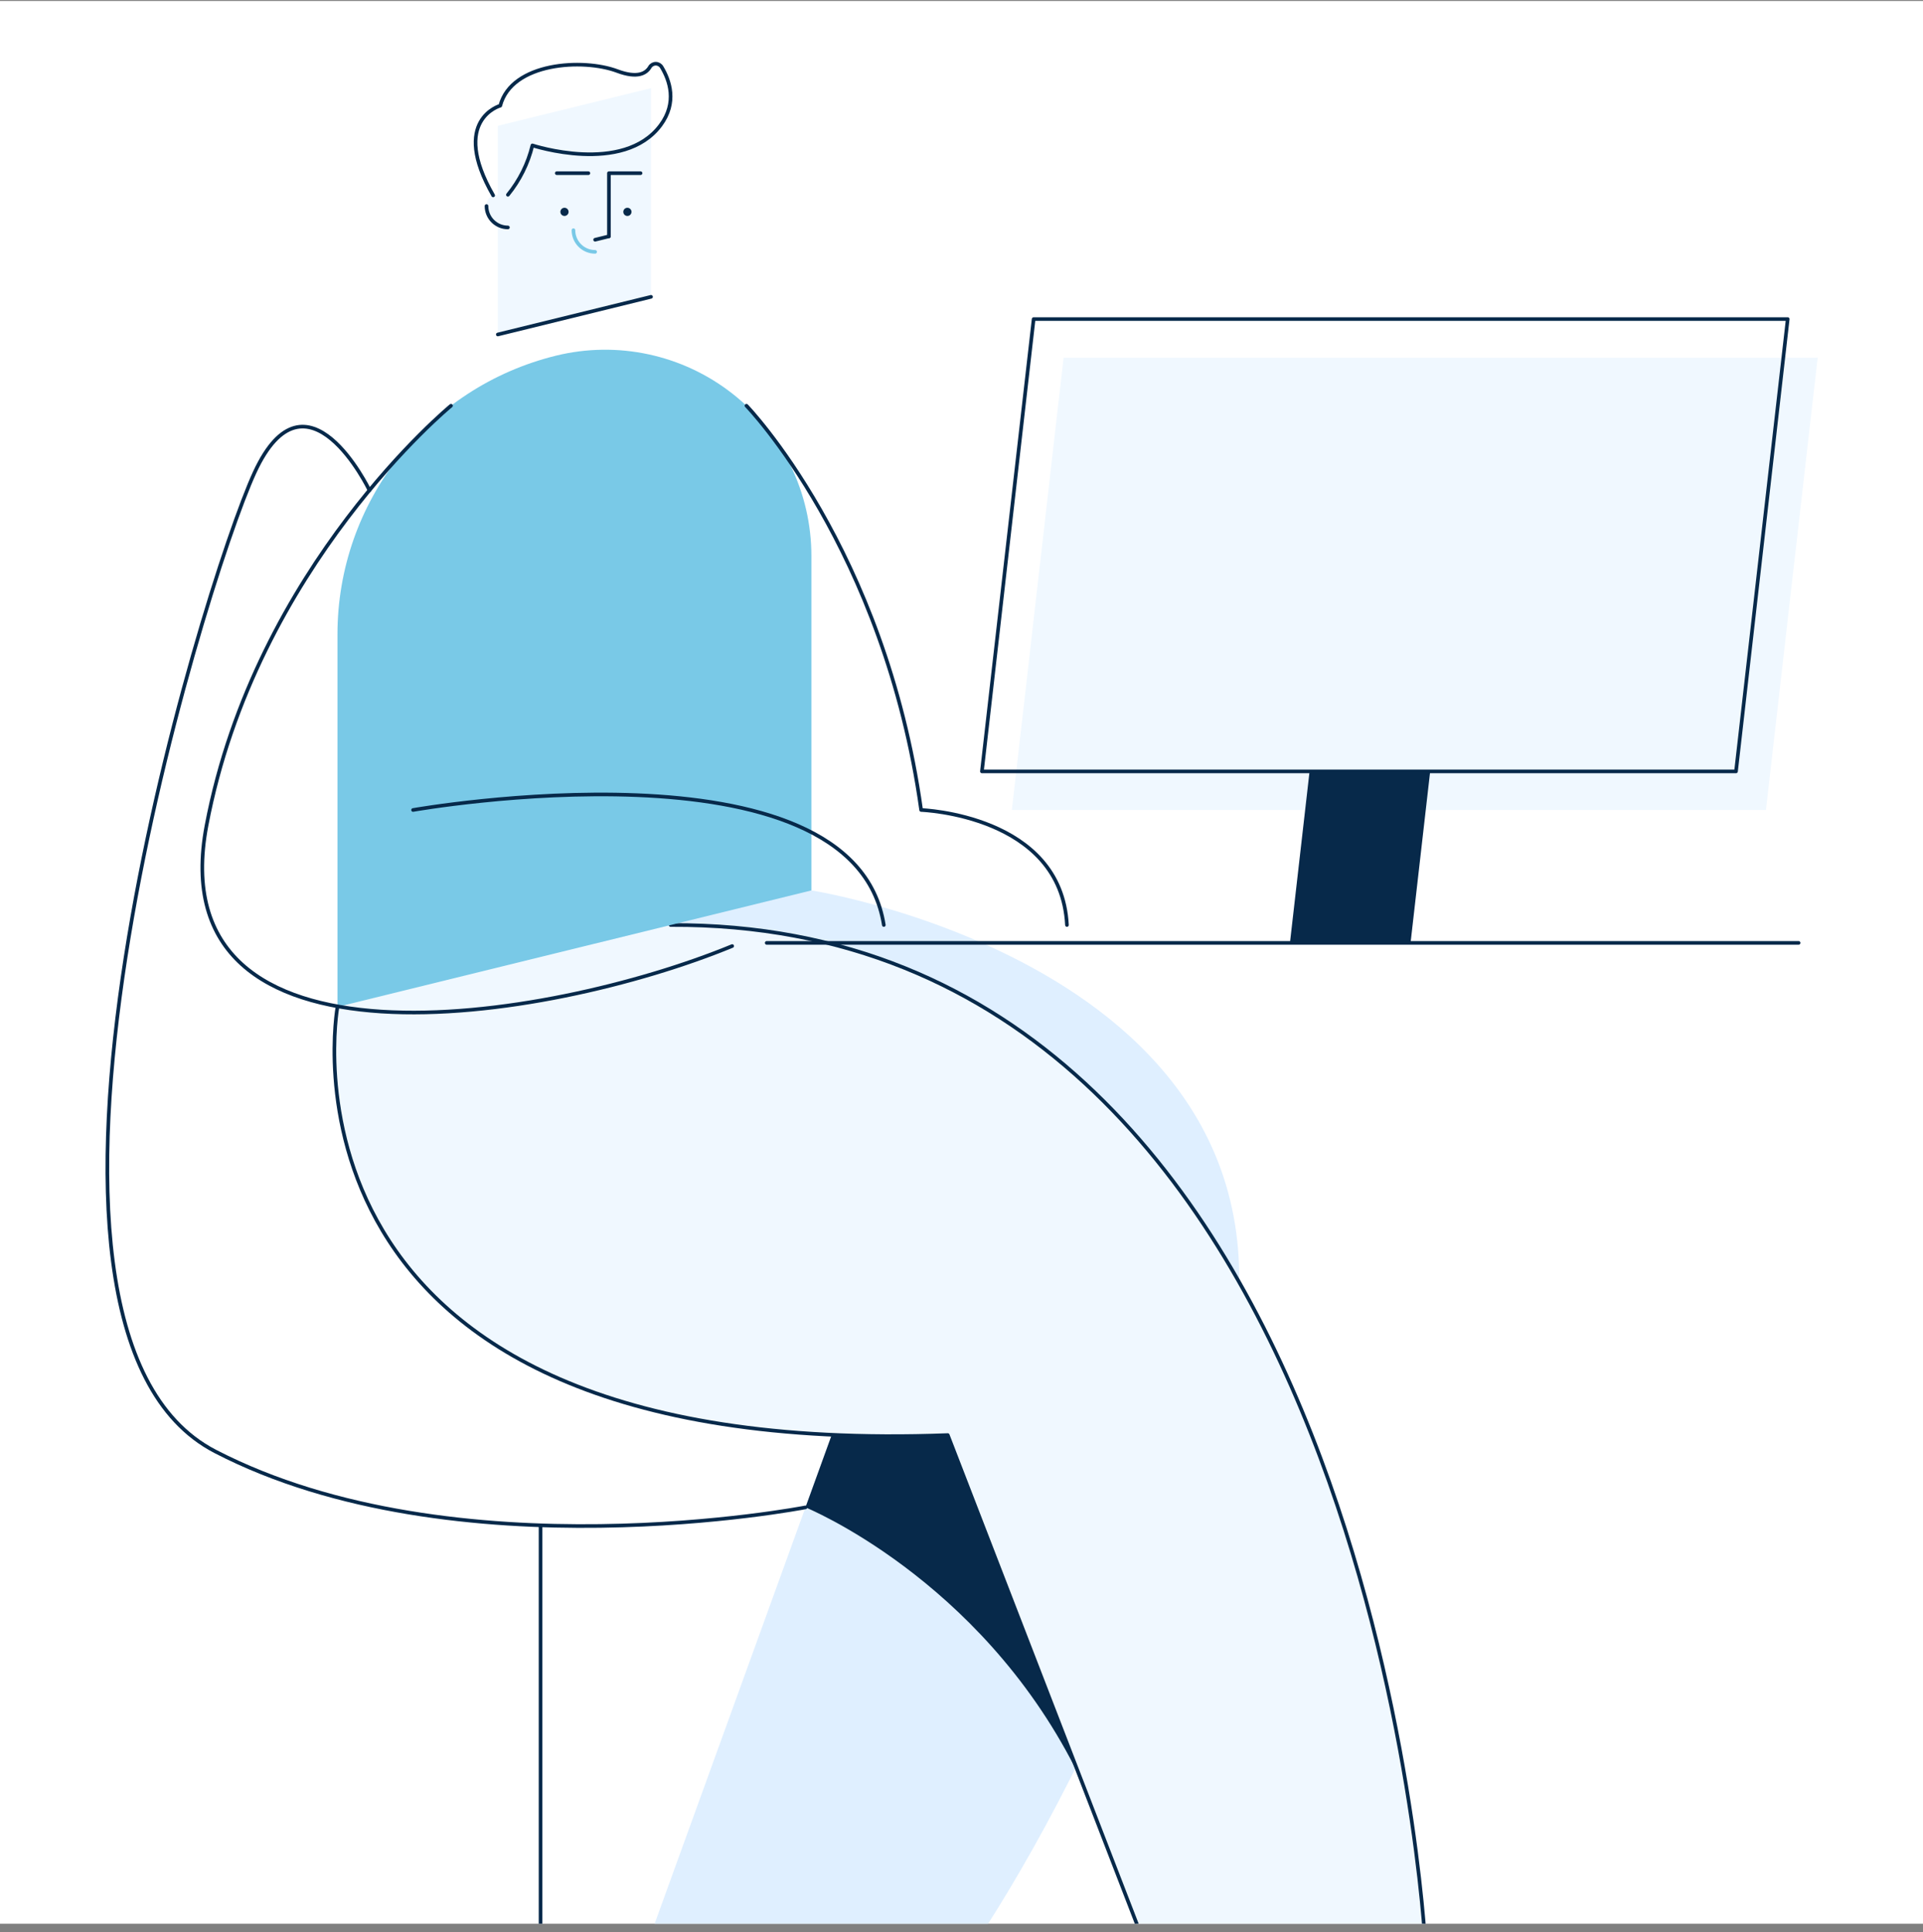 <svg width="200" height="201" viewBox="0 0 200 201" fill="none" xmlns="http://www.w3.org/2000/svg">
<rect x="0" y="0" width="200" height="201" fill="#808080" stroke="none"/>
<g clip-path="url(#clip0_721_12487)">
<rect width="200" height="200" transform="translate(0 0.103)" fill="white"/>
<path d="M84.387 92.618L59.742 94.198L88.166 144.662L66.839 203.537L94.199 220.967L93.932 212.248C93.932 212.248 112.496 192.122 126.614 146.765C140.732 101.408 84.387 92.618 84.387 92.618Z" fill="#DFEFFF"/>
<path d="M105.187 138.655L88.366 135.651L84.121 137.482L88.166 144.662L83.772 156.792V156.792C83.772 156.792 101.753 164.101 111.844 183.944C112.677 182.275 113.519 180.53 114.37 178.706C111.653 163.919 105.187 138.655 105.187 138.655Z" fill="#07294A"/>
<path d="M183.667 84.252H105.238L110.618 37.203H189.047L183.667 84.252Z" fill="#F0F8FF"/>
<path fill-rule="evenodd" clip-rule="evenodd" d="M180.552 80.239H102.123L107.503 33.189H185.931L180.552 80.239Z" stroke="#07294A" stroke-width="0.378" stroke-linecap="round" stroke-linejoin="round"/>
<path d="M146.703 98.077L148.743 80.239H136.2L134.16 98.077H146.703Z" fill="#07294A"/>
<path d="M148.242 202.335C148.242 202.335 142.743 95.875 69.746 96.216L35.098 104.732C35.098 104.732 26.484 151.975 98.572 149.272L124.703 216.854L153.088 206.942L148.242 202.335Z" fill="#F0F8FF"/>
<path d="M148.243 202.335C148.243 202.335 142.744 95.875 69.746 96.216" stroke="#07294A" stroke-width="0.378" stroke-linecap="round" stroke-linejoin="round"/>
<path d="M35.098 104.732C35.098 104.732 26.484 151.975 98.572 149.272L124.703 216.854" stroke="#07294A" stroke-width="0.378" stroke-linecap="round" stroke-linejoin="round"/>
<path d="M67.709 18.013V30.875L51.775 34.791V13.086L67.709 9.169V18.013Z" fill="#F0F8FF"/>
<path d="M58.709 22.463C58.944 22.463 59.135 22.272 59.135 22.037C59.135 21.802 58.944 21.611 58.709 21.611C58.474 21.611 58.283 21.802 58.283 22.037C58.283 22.272 58.474 22.463 58.709 22.463Z" fill="#07294A"/>
<path d="M65.252 22.463C65.487 22.463 65.678 22.272 65.678 22.037C65.678 21.802 65.487 21.611 65.252 21.611C65.017 21.611 64.826 21.802 64.826 22.037C64.826 22.272 65.017 22.463 65.252 22.463Z" fill="#07294A"/>
<path d="M63.332 24.578V18.013H66.621" stroke="#07294A" stroke-width="0.378" stroke-linecap="round" stroke-linejoin="round"/>
<path d="M57.906 18.013H61.195" stroke="#07294A" stroke-width="0.378" stroke-linecap="round" stroke-linejoin="round"/>
<path d="M52.825 21.377V23.657C51.595 23.657 50.598 22.66 50.598 21.43C50.598 21.362 50.601 21.294 50.607 21.227C50.731 19.845 52.825 19.988 52.825 21.377Z" fill="#F0F8FF"/>
<path d="M52.825 23.657C51.595 23.657 50.598 22.66 50.598 21.43" stroke="#07294A" stroke-width="0.378" stroke-linecap="round" stroke-linejoin="round"/>
<path d="M61.895 26.197C60.65 26.197 59.641 25.188 59.641 23.943" stroke="#79C9E7" stroke-width="0.378" stroke-linecap="round" stroke-linejoin="round"/>
<path d="M67.709 30.875L51.775 34.791" stroke="#07294A" stroke-width="0.378" stroke-linecap="round" stroke-linejoin="round"/>
<path d="M63.333 24.584L61.895 24.937" stroke="#07294A" stroke-width="0.378" stroke-linecap="round" stroke-linejoin="round"/>
<path d="M84.388 57.824V92.618L35.098 104.732V65.982C35.098 52.241 44.478 40.276 57.821 36.996H57.821C64.22 35.424 70.987 36.88 76.173 40.945C81.359 45.011 84.388 51.234 84.388 57.824V57.824Z" fill="#79C9E7"/>
<path d="M52.825 20.26C54.047 18.759 54.918 17.005 55.373 15.124C55.373 15.124 64.826 18.24 68.703 13.021C70.46 10.655 69.642 8.347 68.818 6.983C68.693 6.767 68.465 6.632 68.215 6.627C67.966 6.622 67.732 6.748 67.599 6.96C67.215 7.631 66.312 8.182 64.197 7.389C60.632 6.052 53.214 6.488 52.031 10.993C52.031 10.993 46.775 12.458 51.29 20.324" stroke="#07294A" stroke-width="0.378" stroke-linecap="round" stroke-linejoin="round"/>
<path d="M79.74 98.077H187.064" stroke="#07294A" stroke-width="0.378" stroke-linecap="round" stroke-linejoin="round"/>
<path d="M46.906 42.202C46.906 42.202 26.589 58.887 21.482 85.854C16.376 112.822 56.866 106.342 76.151 98.404" stroke="#07294A" stroke-width="0.378" stroke-linecap="round" stroke-linejoin="round"/>
<path d="M42.959 84.252C42.959 84.252 88.767 76.155 91.921 96.216" stroke="#07294A" stroke-width="0.378" stroke-linecap="round" stroke-linejoin="round"/>
<path d="M77.635 42.202C77.635 42.202 92.011 57.036 95.802 84.252C95.802 84.252 110.383 84.754 110.967 96.216" stroke="#07294A" stroke-width="0.378" stroke-linecap="round" stroke-linejoin="round"/>
<path d="M38.424 50.993C38.424 50.993 31.891 37.427 26.484 49.142C21.077 60.856 -2.548 138.054 22.383 150.97C47.315 163.886 83.772 156.792 83.772 156.792" stroke="#07294A" stroke-width="0.378" stroke-linecap="round" stroke-linejoin="round"/>
<path d="M56.221 158.736V245.674H26.484" stroke="#07294A" stroke-width="0.378" stroke-linecap="round" stroke-linejoin="round"/>
</g>
<defs>
<clipPath id="clip0_721_12487">
<rect width="200" height="200" fill="white" transform="translate(0 0.103)"/>
</clipPath>
</defs>
</svg>
